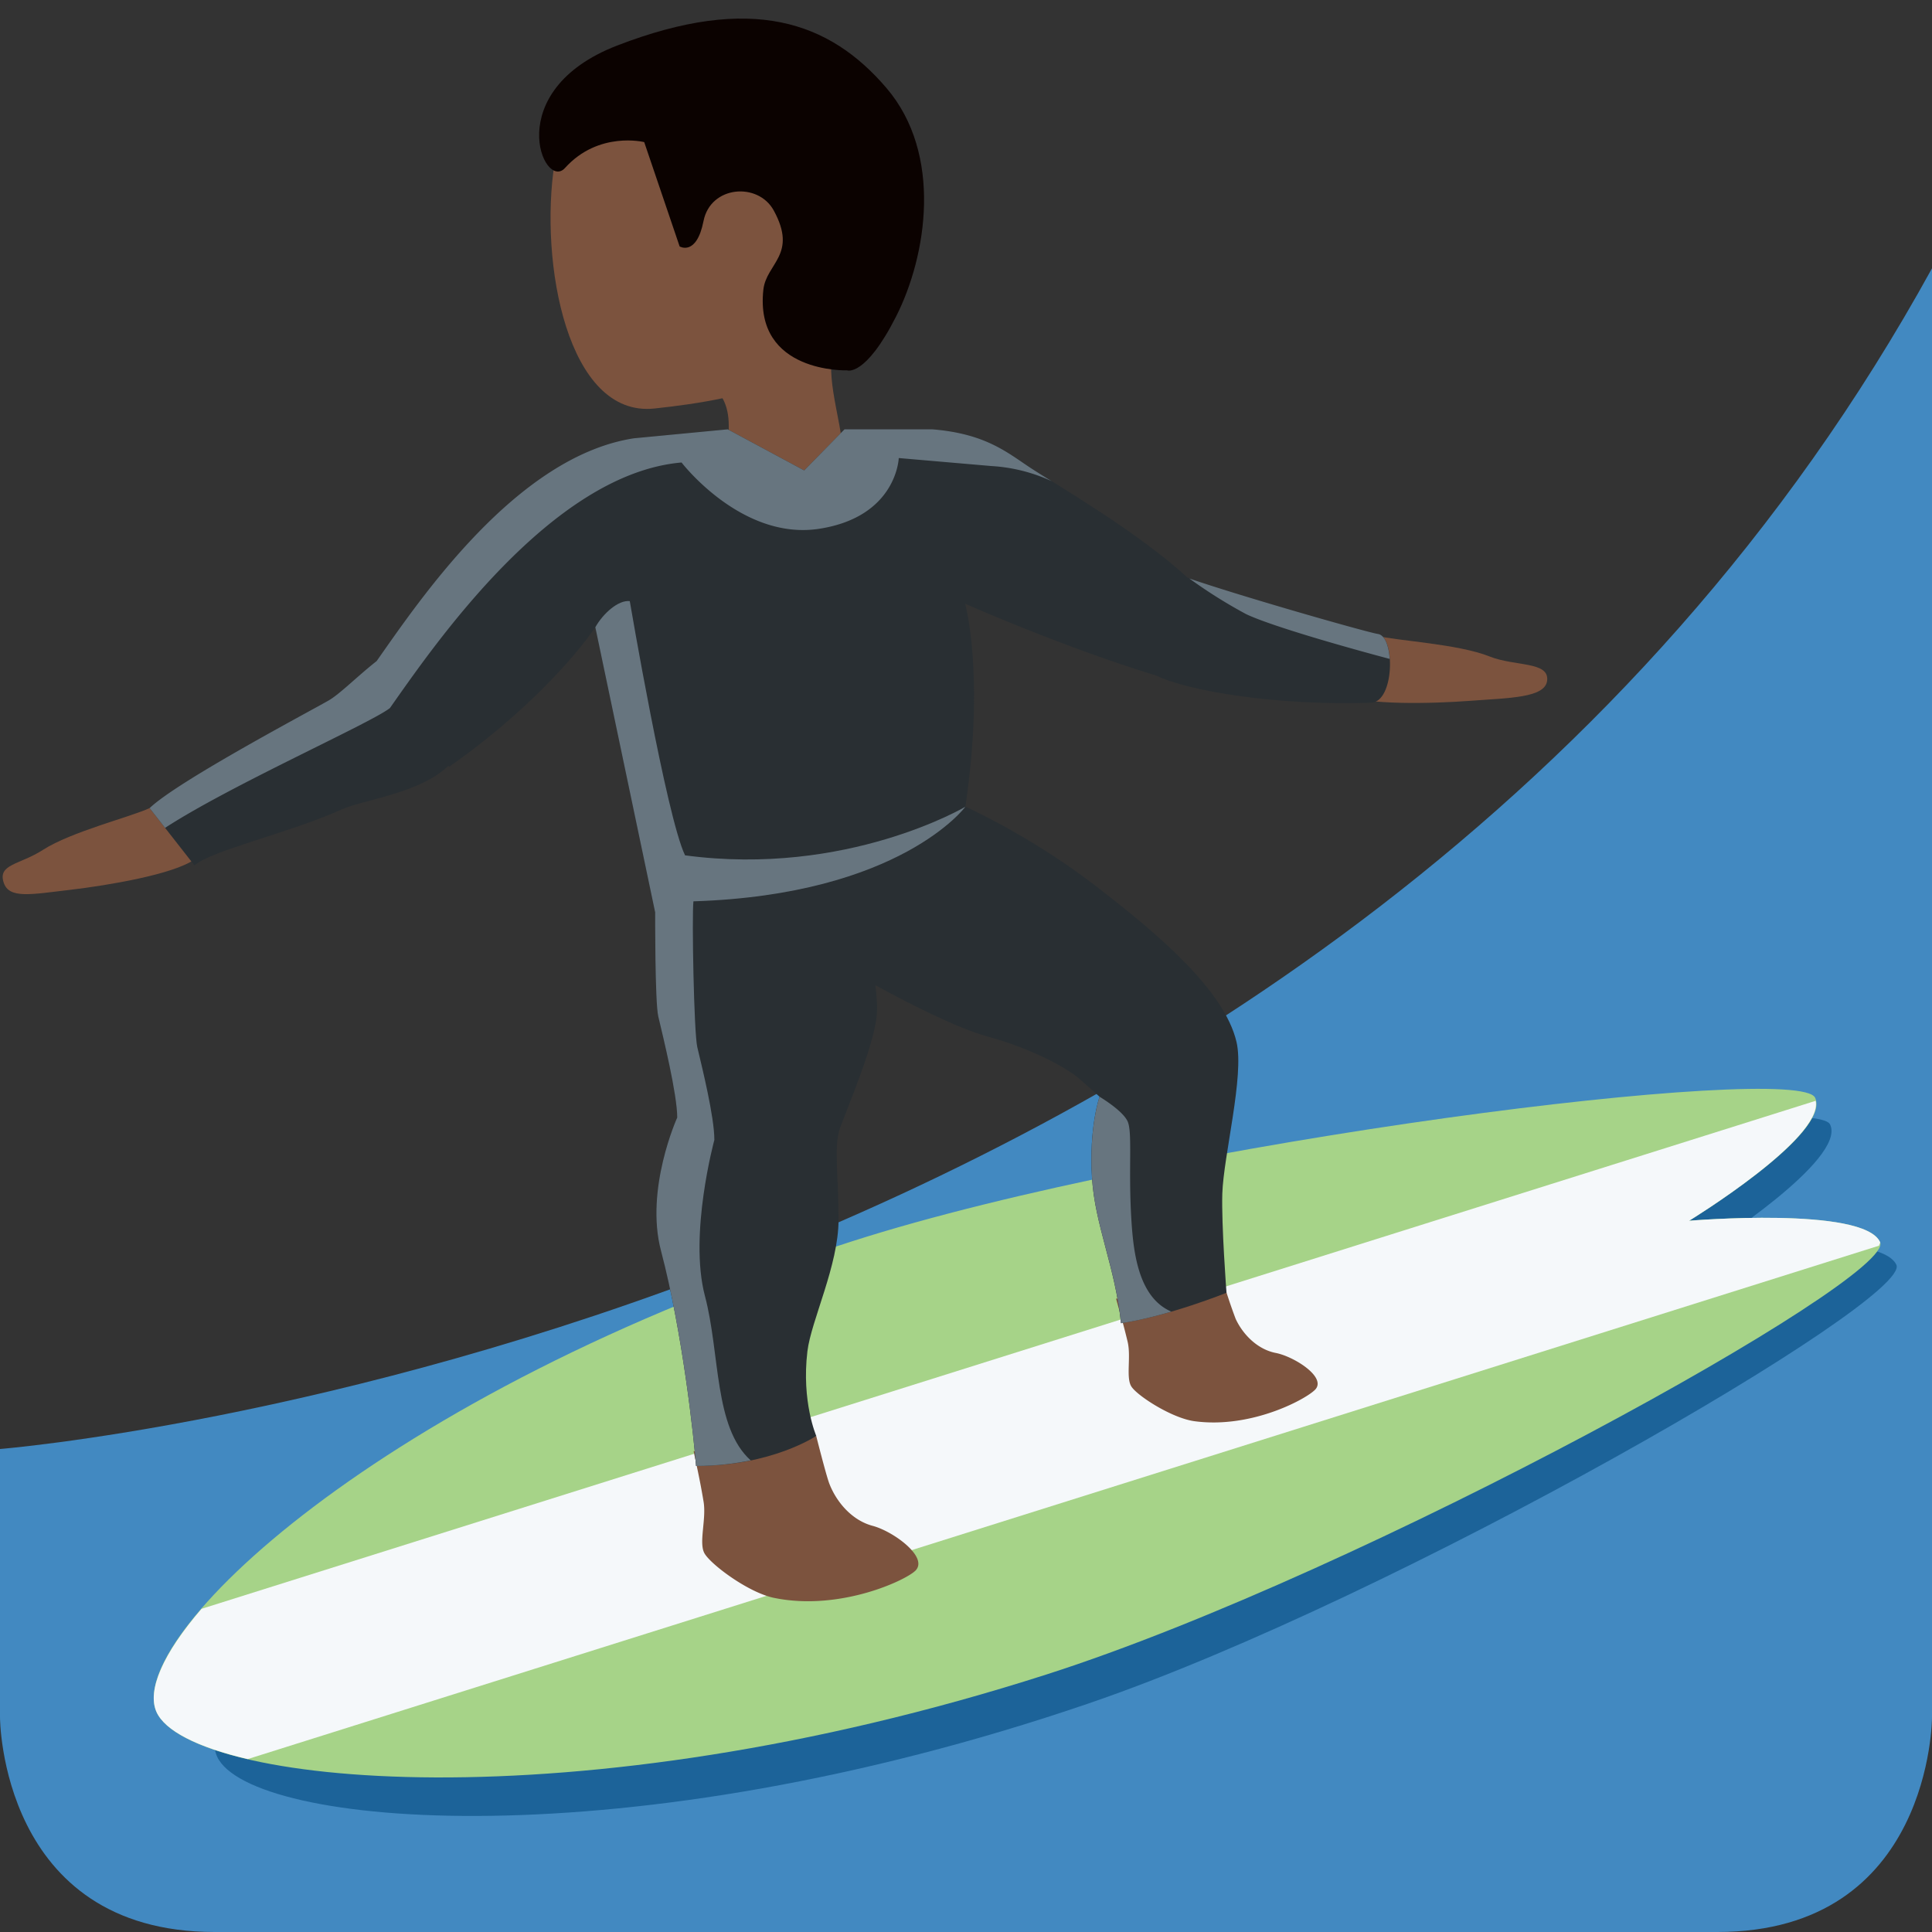 <svg viewBox="0 0 36 36" xmlns="http://www.w3.org/2000/svg"><rect x="0" y="0" width="36" height="36" fill="#333333" stroke="none"/><path d="M36 5v27s0 4-4 4H4c-4 0-4-4-4-4v-5s25-2 36-22z" fill="#4289c1"/><path d="M31.844 23.243s2.565-1.635 2.258-2.288c-.309-.654-11.778.99-17.528 2.954-8.627 2.947-13.144 7.522-12.526 8.828.617 1.306 7.602 1.953 16.228-.993 5.752-1.964 15.368-7.524 15.06-8.177-.309-.653-3.492-.324-3.492-.324z" fill="#1c6399"/><path d="M31.474 22.747s2.65-1.619 2.349-2.291c-.303-.673-12.042.782-17.949 2.675C7.01 25.972 2.311 30.555 2.916 31.9s7.723 2.141 16.585-.699c5.91-1.893 15.833-7.383 15.532-8.055-.303-.673-3.559-.399-3.559-.399z" fill="#a6d388"/><path d="M31.474 22.747s2.507-1.534 2.358-2.235L3.756 29.978c-.722.837-1.019 1.523-.84 1.922.156.348.755.657 1.7.878l30.395-9.566c.003-.02.029-.051.022-.066-.303-.673-3.559-.399-3.559-.399z" fill="#f5f8fa"/><path d="M2.789 15.057c-.354.166-1.458.438-1.992.781-.432.278-.845.262-.727.612.102.302.508.216 1.227.132s1.929-.289 2.325-.566zm22.862-3.211c.379.095 1.515.151 2.104.386.477.19 1.122.088 1.073.455-.043.316-.701.317-1.422.371-.722.054-1.949.085-2.39-.113zM14.698.997c-1.593-.627-4.077.182-4.365 2.043-.287 1.848.239 4.747 1.863 4.572 1.702-.184 3.448-.554 4.138-2.307.69-1.752-.043-3.681-1.636-4.308z" fill="#7c533e"/><path d="M15.882 5.757c2.318-2.723-3.266-2.458-3.266-2.458-1.057.038-.329 1.799-.827 2.761-.341.665 1.095 1.018 1.095 1.018s.659-.01.694.79v.007c.008.204-.013.445-.108.769-.473 1.601 1.677 2.582 2.149.978.187-.635.114-1.193.02-1.708l-.009-.046c-.144-.766-.322-1.438.252-2.111z" fill="#7c533e"/><path d="M16.518 1.64C15.457.398 13.998-.117 11.499.849c-2.183.844-1.366 2.72-.972 2.282.628-.696 1.477-.483 1.477-.483l.66 1.944s.314.189.445-.473 1.017-.729 1.308-.198c.452.826-.139.984-.193 1.478-.17 1.562 1.56 1.502 1.56 1.502s.337.132.912-1.001c.575-1.132.876-3.027-.178-4.26z" fill="#0b0200"/><path d="M16.261 28.432c-.378-.1-.67-.432-.807-.785-.059-.152-.245-.89-.245-.89l-2.284.284c.043.214.114.512.185.94.054.324-.089.753.012.954s.817.74 1.301.839c1.237.255 2.491-.342 2.644-.517.223-.254-.427-.725-.806-.825zm7.51-3.222c-.334-.065-.607-.336-.746-.634a9.89 9.89 0 01-.22-.651l-2.009.274c.05.183.129.438.216.804.066.278-.033.659.066.827.099.169.752.594 1.178.652 1.088.148 2.141-.443 2.264-.604.177-.233-.415-.603-.749-.668z" fill="#7c533e"/><path d="M25.676 11.812c-.242-.036-2.877-.731-3.554-1.052-.903-.841-2.483-1.754-2.919-2.042s-.837-.637-1.828-.718h-1.639l-.751.766L13.56 8l-1.748.167c-2.198.338-4 3.024-4.794 4.151-.36.283-.685.614-.896.735-.389.223-2.813 1.505-3.334 2.005l.836 1.068c.312-.281 1.748-.596 2.748-1.046.396-.178 1.452-.296 1.982-.81l.017.017c1.396-.979 2.326-2.021 2.722-2.599L12.208 17s-.005 1.674.058 1.94c.088.372.353 1.449.353 1.884 0 0-.606 1.335-.302 2.484.403 1.529.611 3.468.653 4.008 1.412 0 2.24-.56 2.24-.56s-.278-.638-.165-1.577c.069-.572.58-1.601.58-2.45s-.095-1.367.031-1.719.601-1.452.677-2.052c.02-.162.008-.374-.022-.6.534.292 1.493.792 2.084.954.849.232 1.494.595 1.718.79s.376.335.376.335-.201.557-.141 1.516c.055.877.433 1.658.54 2.703.893-.133 1.966-.567 1.966-.567s-.096-1.268-.078-1.848c.023-.706.412-2.193.265-2.824-.229-.981-1.5-2.047-2.677-2.948s-2.375-1.438-2.375-1.438c.365-2.469-.005-3.781-.005-3.781s1.81.804 3.578 1.344c.577.285 2.27.562 3.989.5.432-.016.452-1.233.125-1.282z" fill="#292f33"/><g fill="#67757f"><path d="M7.265 13.194c.795-1.126 2.994-4.365 5.435-4.576 0 0 1.118 1.459 2.565 1.235s1.482-1.318 1.482-1.318l1.727.149a3.1 3.1 0 011.12.281 21.577 21.577 0 01-.391-.246c-.435-.287-.837-.638-1.828-.719h-1.639l-.751.766L13.56 8l-1.748.167c-2.198.338-4 3.024-4.794 4.151-.36.283-.685.614-.896.735-.389.223-2.813 1.505-3.334 2.005l.288.368c1.224-.797 3.829-1.949 4.189-2.232zm15.956-1.75c.453.215 1.771.594 2.674.834-.016-.24-.089-.446-.219-.465-.2-.03-2.502-.686-3.513-1.033a9.24 9.24 0 001.058.664zm-2.139 11.291c-.06-.958.024-1.639-.072-1.843s-.52-.455-.52-.455-.201.557-.141 1.516c.055.877.433 1.658.54 2.703.309-.046.638-.128.938-.216-.613-.262-.707-1.099-.745-1.705z"/><path d="M13.135 24.147c-.303-1.149.176-2.906.176-2.906 0-.435-.23-1.357-.318-1.729-.063-.266-.103-2.438-.072-2.717 3.859-.123 5.068-1.763 5.068-1.763s-2.21 1.309-5.224.906c-.347-.718-1.03-4.737-1.03-4.737-.213-.025-.499.231-.642.487L12.208 17s-.005 1.674.058 1.94c.088.372.353 1.449.353 1.884 0 0-.606 1.335-.302 2.484.403 1.529.611 3.468.653 4.008.386 0 .724-.044 1.018-.104-.688-.618-.566-1.979-.853-3.065z"/></g></svg>